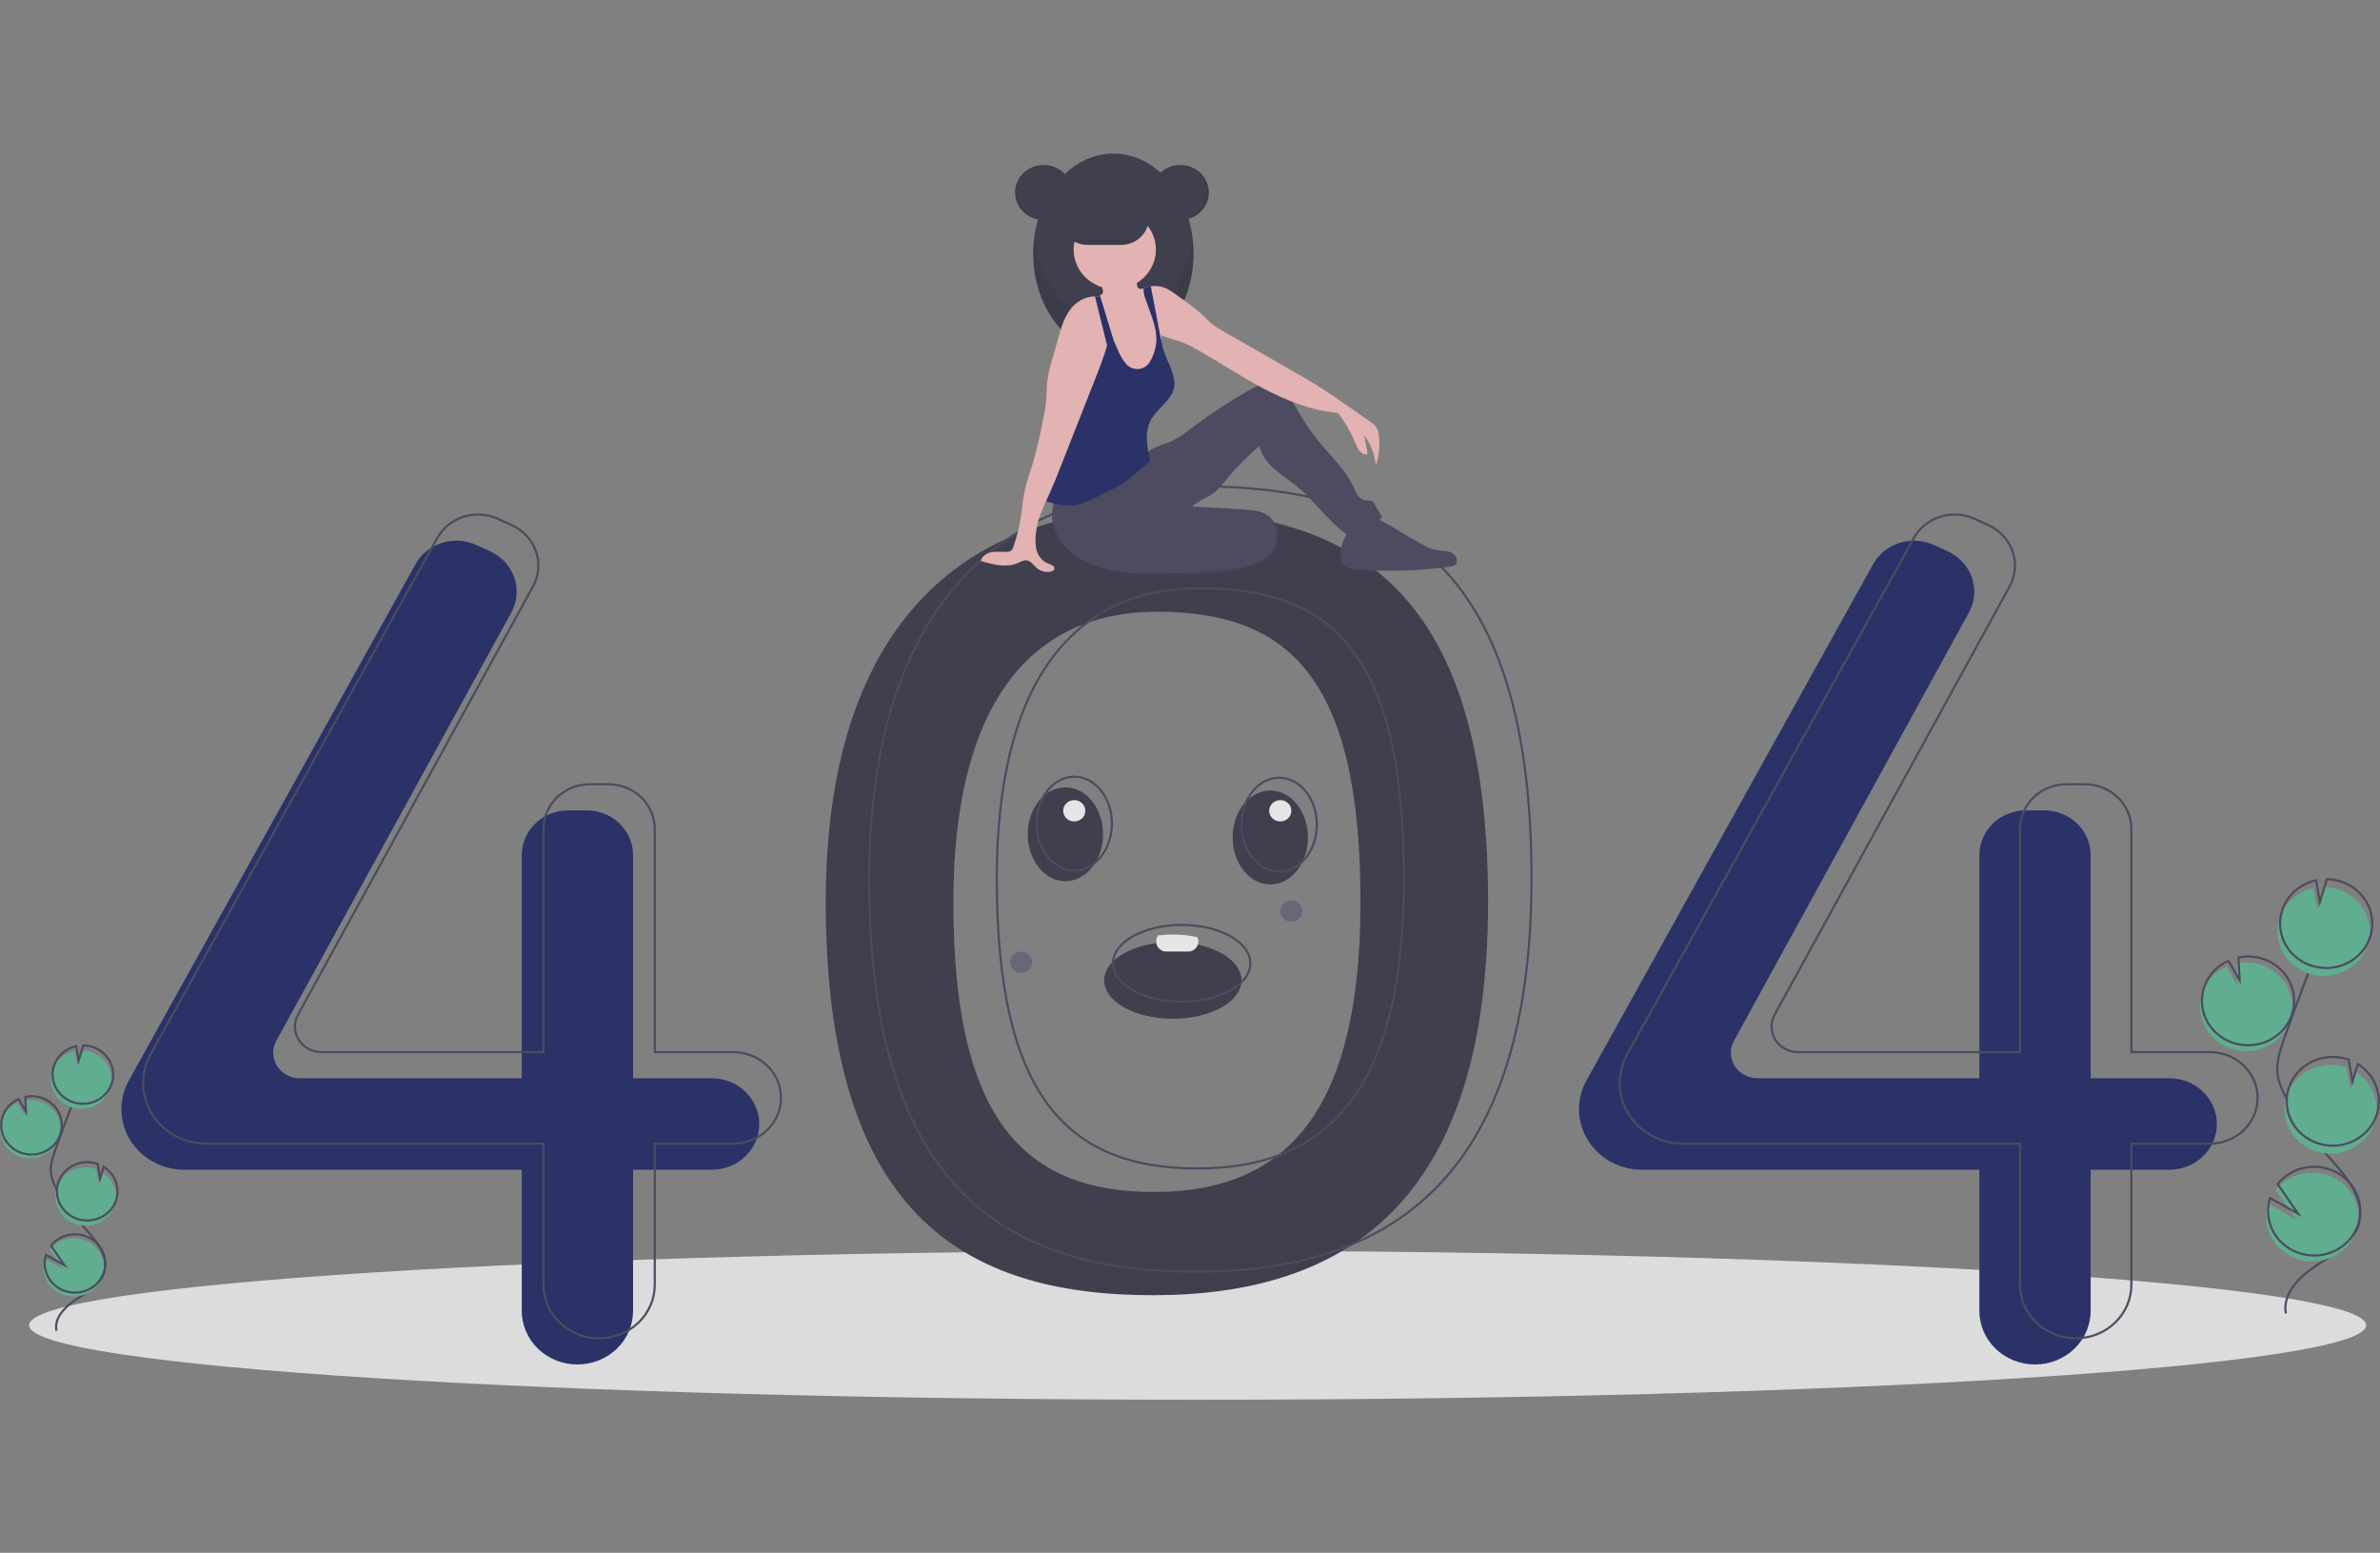 <svg width="1116" height="728" viewBox="0 0 1116 728" fill="none" xmlns="http://www.w3.org/2000/svg">
<rect x="0" y="0" width="1116" height="728" fill="#808080" stroke="none"/>
<g opacity="0.8">
<path d="M561.58 656.231C864.193 656.231 1109.51 640.596 1109.51 621.309C1109.51 602.023 864.193 586.388 561.58 586.388C258.968 586.388 13.652 602.023 13.652 621.309C13.652 640.596 258.968 656.231 561.58 656.231Z" fill="#F2F2F2"/>
<path d="M540.58 239.01C451.307 239.01 387.21 294.149 387.21 422.808C387.21 568.621 451.307 607.218 540.58 607.218C629.852 607.218 697.767 564.945 697.767 422.808C697.767 270.868 629.852 239.01 540.58 239.01ZM541.166 558.818C479.334 558.818 447.031 523.895 447.031 422.902C447.031 333.79 480.657 286.797 542.489 286.797C604.321 286.797 637.947 317.665 637.947 422.902C637.947 521.349 602.998 558.818 541.166 558.818Z" fill="#2F2E41"/>
<path d="M333.754 505.517H296.844V400.877C296.844 395.32 294.55 389.989 290.468 386.059C286.386 382.129 280.849 379.922 275.076 379.922H266.427C263.569 379.922 260.738 380.464 258.097 381.517C255.456 382.57 253.057 384.113 251.035 386.059C249.014 388.005 247.411 390.315 246.317 392.858C245.223 395.4 244.66 398.125 244.66 400.877V505.517H140.548C138.406 505.517 136.301 504.984 134.436 503.97C132.571 502.955 131.01 501.494 129.905 499.728C128.799 497.962 128.187 495.951 128.127 493.89C128.066 491.829 128.56 489.788 129.561 487.965L239.752 287.184C241.125 284.681 241.958 281.936 242.199 279.114C242.441 276.293 242.086 273.453 241.156 270.768C240.226 268.082 238.74 265.605 236.788 263.487C234.837 261.37 232.459 259.654 229.8 258.446L223.295 255.488C218.245 253.192 212.47 252.853 207.167 254.541C201.863 256.23 197.437 259.816 194.804 264.558L60.412 506.591C58.123 510.712 56.926 515.314 56.926 519.987V519.987C56.926 523.719 57.69 527.414 59.173 530.861C60.656 534.309 62.83 537.441 65.571 540.08C68.312 542.719 71.566 544.812 75.147 546.24C78.728 547.668 82.566 548.403 86.442 548.403H244.66V614.57C244.66 617.869 245.335 621.135 246.646 624.183C247.957 627.23 249.879 629.999 252.302 632.332C254.725 634.664 257.601 636.515 260.767 637.777C263.932 639.039 267.325 639.689 270.752 639.689H270.752C274.178 639.689 277.571 639.039 280.737 637.777C283.902 636.515 286.779 634.664 289.201 632.332C291.624 629.999 293.546 627.23 294.857 624.183C296.169 621.135 296.844 617.869 296.844 614.57V548.403H333.754C339.661 548.403 345.327 546.144 349.504 542.122C353.681 538.101 356.027 532.647 356.027 526.96V526.96C356.028 521.273 353.681 515.819 349.504 511.797C345.327 507.776 339.661 505.517 333.754 505.517V505.517Z" fill="#141E61"/>
<path d="M1017.23 505.517H980.322V400.877C980.322 395.32 978.029 389.989 973.947 386.059C969.864 382.129 964.328 379.922 958.555 379.922H949.906C947.047 379.922 944.217 380.464 941.576 381.517C938.935 382.57 936.535 384.113 934.514 386.059C932.493 388.005 930.889 390.315 929.796 392.858C928.702 395.4 928.139 398.125 928.139 400.877V505.517H824.027C821.885 505.517 819.78 504.984 817.915 503.97C816.05 502.955 814.489 501.494 813.384 499.728C812.278 497.962 811.666 495.951 811.605 493.89C811.545 491.829 812.039 489.788 813.04 487.965L923.23 287.184C924.604 284.681 925.437 281.936 925.678 279.114C925.919 276.293 925.564 273.453 924.634 270.768C923.704 268.082 922.219 265.605 920.267 263.487C918.315 261.37 915.938 259.654 913.279 258.446L906.774 255.488C901.723 253.192 895.949 252.853 890.645 254.541C885.342 256.23 880.916 259.816 878.283 264.558L743.891 506.591C741.602 510.712 740.405 515.314 740.405 519.987V519.987C740.405 527.523 743.515 534.751 749.05 540.08C754.586 545.409 762.093 548.403 769.921 548.403H928.139V614.57C928.139 621.232 930.888 627.621 935.781 632.332C940.674 637.043 947.31 639.689 954.23 639.689V639.689C961.15 639.689 967.787 637.043 972.68 632.332C977.573 627.621 980.322 621.232 980.322 614.57V548.403H1017.23C1023.14 548.403 1028.81 546.144 1032.98 542.122C1037.16 538.101 1039.51 532.647 1039.51 526.96V526.96C1039.51 521.273 1037.16 515.819 1032.98 511.797C1028.81 507.776 1023.14 505.517 1017.23 505.517Z" fill="#141E61"/>
<path d="M343.936 493.264H307.026V388.624C307.026 385.872 306.463 383.147 305.369 380.605C304.275 378.062 302.672 375.752 300.65 373.806C298.629 371.86 296.229 370.317 293.588 369.263C290.947 368.21 288.117 367.668 285.258 367.668H276.61C270.836 367.668 265.3 369.876 261.218 373.806C257.135 377.736 254.842 383.066 254.842 388.624V493.264H150.73C148.589 493.264 146.483 492.731 144.618 491.716C142.754 490.702 141.193 489.241 140.087 487.475C138.982 485.709 138.369 483.698 138.309 481.637C138.248 479.576 138.743 477.535 139.743 475.712L249.934 274.931C251.308 272.428 252.14 269.683 252.382 266.861C252.623 264.04 252.268 261.2 251.338 258.514C250.408 255.828 248.922 253.352 246.97 251.234C245.019 249.116 242.642 247.401 239.982 246.192L233.478 243.235C228.427 240.939 222.652 240.6 217.349 242.288C212.046 243.976 207.619 247.563 204.986 252.305L70.594 494.338C68.305 498.459 67.108 503.06 67.108 507.734V507.734C67.108 515.27 70.218 522.498 75.753 527.827C81.289 533.156 88.796 536.15 96.624 536.15H254.842V602.317C254.842 605.616 255.517 608.882 256.828 611.93C258.139 614.977 260.061 617.746 262.484 620.079C264.907 622.411 267.783 624.262 270.949 625.524C274.115 626.786 277.507 627.436 280.934 627.436H280.934C287.854 627.436 294.49 624.789 299.384 620.079C304.277 615.368 307.026 608.979 307.026 602.317V536.15H343.936C346.861 536.15 349.758 535.595 352.46 534.517C355.162 533.44 357.618 531.86 359.686 529.869C361.754 527.878 363.395 525.514 364.514 522.913C365.634 520.311 366.21 517.523 366.21 514.707V514.707C366.21 511.891 365.634 509.102 364.514 506.501C363.395 503.899 361.754 501.535 359.686 499.544C357.618 497.553 355.162 495.973 352.46 494.896C349.758 493.818 346.861 493.264 343.936 493.264V493.264Z" stroke="#3F3D56" stroke-miterlimit="10"/>
<path d="M1036.32 493.264H999.414V388.624C999.414 383.066 997.121 377.736 993.038 373.806C988.956 369.876 983.42 367.668 977.646 367.668H968.998C966.139 367.668 963.309 368.21 960.668 369.263C958.027 370.317 955.627 371.86 953.606 373.806C951.584 375.752 949.981 378.062 948.887 380.605C947.793 383.147 947.23 385.872 947.23 388.624V493.264H843.119C840.977 493.264 838.871 492.731 837.007 491.716C835.142 490.702 833.581 489.241 832.475 487.475C831.37 485.709 830.757 483.698 830.697 481.637C830.637 479.576 831.131 477.535 832.131 475.712L942.322 274.931C943.696 272.428 944.528 269.683 944.77 266.861C945.011 264.04 944.656 261.2 943.726 258.514C942.796 255.828 941.31 253.352 939.359 251.234C937.407 249.116 935.03 247.401 932.371 246.192L925.866 243.235C920.815 240.939 915.04 240.6 909.737 242.288C904.434 243.976 900.007 247.563 897.374 252.305L762.982 494.338C760.694 498.459 759.496 503.06 759.496 507.734C759.496 515.27 762.606 522.498 768.141 527.827C773.677 533.156 781.184 536.15 789.013 536.15H947.23V602.317C947.23 608.979 949.979 615.368 954.872 620.079C959.766 624.789 966.402 627.436 973.322 627.436V627.436C980.242 627.436 986.879 624.789 991.772 620.079C996.665 615.368 999.414 608.979 999.414 602.317V536.15H1036.32C1039.25 536.15 1042.15 535.595 1044.85 534.517C1047.55 533.44 1050.01 531.86 1052.07 529.869C1054.14 527.878 1055.78 525.514 1056.9 522.913C1058.02 520.311 1058.6 517.523 1058.6 514.707V514.707C1058.6 509.02 1056.25 503.565 1052.07 499.544C1047.9 495.523 1042.23 493.264 1036.32 493.264V493.264Z" stroke="#3F3D56" stroke-miterlimit="10"/>
<path d="M560.944 227.982C471.671 227.982 407.575 283.121 407.575 411.78C407.575 557.593 471.671 596.19 560.944 596.19C650.216 596.19 718.131 553.917 718.131 411.78C718.131 259.84 650.216 227.982 560.944 227.982ZM561.531 547.79C499.698 547.79 467.395 512.867 467.395 411.874C467.395 322.762 501.021 275.769 562.853 275.769C624.685 275.769 658.311 306.637 658.311 411.874C658.311 510.321 623.363 547.79 561.531 547.79V547.79Z" stroke="#3F3D56" stroke-miterlimit="10"/>
<path d="M489.386 103.152C496.787 103.152 502.787 97.376 502.787 90.25C502.787 83.125 496.787 77.349 489.386 77.349C481.985 77.349 475.985 83.125 475.985 90.25C475.985 97.376 481.985 103.152 489.386 103.152Z" fill="#2F2E41"/>
<path d="M522.071 165.77C542.83 165.77 559.659 144.779 559.659 118.885C559.659 92.991 542.83 72 522.071 72C501.312 72 484.483 92.991 484.483 118.885C484.483 144.779 501.312 165.77 522.071 165.77Z" fill="#2F2E41"/>
<path opacity="0.1" d="M522.071 151.61C503.242 151.61 487.646 134.339 484.91 111.805C484.625 114.155 484.483 116.519 484.484 118.885C484.484 144.779 501.312 165.77 522.071 165.77C542.83 165.77 559.659 144.779 559.659 118.885C559.66 116.519 559.517 114.155 559.233 111.805C556.496 134.339 540.901 151.61 522.071 151.61Z" fill="black"/>
<path d="M598.558 256.189C597.751 259.382 594.27 261.94 590.415 263.727C582.311 267.483 572.315 268.605 562.619 268.981C560.146 269.126 557.664 269.081 555.198 268.849C550.419 268.404 545.936 266.42 542.473 263.217C542.226 263.062 542.024 262.849 541.885 262.599C541.747 262.348 541.676 262.067 541.681 261.783C541.685 261.499 541.765 261.221 541.911 260.975C542.058 260.728 542.267 260.521 542.519 260.374C547.681 254.915 556.294 251.567 564.972 249.157C571.552 247.33 583.026 242.597 590.203 243.235C597.154 243.854 599.577 252.157 598.558 256.189Z" fill="#3F3D56"/>
<path opacity="0.1" d="M598.558 256.189C597.751 259.382 594.27 261.94 590.415 263.727C582.311 267.483 572.315 268.605 562.619 268.981C560.146 269.126 557.664 269.081 555.198 268.849C550.419 268.404 545.936 266.42 542.473 263.217C542.226 263.062 542.024 262.849 541.885 262.599C541.747 262.348 541.676 262.067 541.681 261.783C541.685 261.499 541.765 261.221 541.911 260.975C542.058 260.728 542.267 260.521 542.519 260.374C547.681 254.915 556.294 251.567 564.972 249.157C571.552 247.33 583.026 242.597 590.203 243.235C597.154 243.854 599.577 252.157 598.558 256.189Z" fill="black"/>
<path d="M495.517 232.321C493.044 236.989 492.596 242.411 494.272 247.396C495.978 252.344 499.169 256.693 503.444 259.893C513.929 267.985 528.36 269.098 541.798 268.986C553.575 268.887 565.336 268.111 577.017 266.662C580.931 266.328 584.777 265.468 588.444 264.108C592.83 262.281 596.684 258.93 598.246 254.582C599.807 250.234 598.699 244.909 594.99 242.008C591.732 239.458 587.239 239.107 583.047 238.865L559.066 237.477C561.435 235.169 564.59 233.863 567.475 232.185C571.303 229.959 573.846 226.22 576.629 222.85C580.918 217.916 585.584 213.297 590.588 209.033C591.369 213.344 594.201 216.883 597.535 219.857C600.868 222.831 604.711 225.226 608.175 228.057C616.567 234.916 622.609 244.224 631.435 250.558C637.506 249.022 643.181 246.294 648.105 242.546L644.675 236.564C644.389 235.949 643.944 235.414 643.382 235.011C642.411 234.436 641.159 234.733 640.032 234.57C637.019 234.135 635.703 230.786 634.521 228.083C631.275 220.661 625.06 214.903 619.752 208.679C615.835 204.084 612.359 199.157 609.369 193.956C607.586 190.854 605.954 187.625 603.534 184.953C601.115 182.281 597.724 180.18 594.042 180.172C590.788 180.166 587.788 181.756 584.99 183.355C576.47 188.227 568.273 193.604 560.445 199.454C556.348 202.516 552.277 205.751 547.472 207.628C545.449 208.419 543.317 208.959 541.375 209.92C537.975 211.605 535.395 214.455 532.618 216.985C522.711 226.008 509.147 231.854 495.517 232.321Z" fill="#3F3D56"/>
<path d="M545.663 168.098C545.552 170.856 544.942 173.575 543.862 176.131C543.315 177.407 542.5 178.56 541.469 179.518C540.439 180.477 539.214 181.221 537.871 181.704C535.964 182.196 533.966 182.258 532.03 181.887C530.342 181.717 528.716 181.183 527.271 180.326C525.023 178.837 523.901 176.182 523.493 173.583C523.084 170.987 523.267 168.334 523.006 165.719C522.751 163.607 522.334 161.516 521.757 159.464C521.581 158.781 521.401 158.101 521.225 157.422C521.051 156.742 520.881 156.062 520.724 155.383C520.581 154.744 520.447 154.102 520.332 153.457C520.237 152.912 520.153 152.365 520.09 151.814C520.033 150.182 519.751 148.564 519.25 147.003C518.781 145.991 518.193 145.033 517.498 144.149C517.201 143.74 516.913 143.331 516.649 142.906C515.883 141.802 515.527 140.482 515.639 139.159C515.67 138.954 515.722 138.753 515.792 138.558C515.818 138.482 515.848 138.407 515.881 138.334C516.175 138.257 516.445 138.112 516.667 137.912C516.89 137.712 517.059 137.463 517.159 137.186C517.271 136.59 517.218 135.977 517.005 135.408C516.761 134.612 516.426 133.845 516.008 133.12C515.734 132.642 514.802 131.78 514.795 131.232C514.782 130.131 517.018 129.243 517.923 128.809C520.687 127.477 523.769 126.875 526.853 127.066C528.83 127.195 530.975 127.78 532.066 129.376C533.047 130.814 532.916 132.676 533.334 134.347C533.378 134.59 533.485 134.818 533.645 135.011C533.858 135.198 534.127 135.317 534.413 135.351C534.897 135.444 535.393 135.463 535.884 135.408H535.887C536.017 135.398 536.145 135.38 536.273 135.354C537.036 135.219 537.758 134.918 538.384 134.476C538.789 134.372 539.198 134.287 539.61 134.221C539.626 134.22 539.643 134.217 539.659 134.212C541.296 139.187 541.509 144.52 542.849 149.586C543.512 152.107 544.464 154.596 544.598 157.189C544.607 157.302 544.611 157.418 544.614 157.535C544.634 158.369 544.565 159.209 544.601 160.039C544.613 160.414 544.657 160.786 544.732 161.153C544.878 161.744 545.06 162.326 545.277 162.897L545.287 162.925C545.349 163.107 545.408 163.293 545.457 163.479C545.493 163.614 545.526 163.746 545.552 163.881L545.555 163.891C545.797 165.281 545.834 166.698 545.663 168.098V168.098Z" fill="#FBBEBE"/>
<path d="M522.725 135.562C533.375 135.562 542.009 127.25 542.009 116.997C542.009 106.744 533.375 98.432 522.725 98.432C512.075 98.432 503.441 106.744 503.441 116.997C503.441 127.25 512.075 135.562 522.725 135.562Z" fill="#FBBEBE"/>
<path d="M645.156 218.148C644.597 213.083 642.727 208.234 639.717 204.045C640.217 206.909 640.718 209.771 641.221 212.632C640.596 212.806 639.933 212.801 639.311 212.617C638.69 212.433 638.138 212.079 637.723 211.597C636.911 210.621 636.29 209.511 635.89 208.321C633.699 203.085 630.834 198.135 627.362 193.586C615.086 192.601 602.95 187.702 592.154 181.99C581.355 176.282 571.249 169.438 560.593 163.488C558.746 162.413 556.822 161.467 554.834 160.656C551.5 159.369 547.758 158.702 544.597 157.189C544.385 157.088 544.172 156.981 543.963 156.871C543.249 156.497 542.573 156.06 541.943 155.565C541.603 155.299 541.28 155.013 540.976 154.709C539.399 152.943 538.149 150.929 537.279 148.756C535.583 145.143 534.978 140.785 533.285 137.173C534.063 136.473 534.938 135.879 535.884 135.408H535.887C536.024 135.338 536.161 135.272 536.302 135.209C536.972 134.906 537.669 134.66 538.384 134.476C538.789 134.372 539.198 134.287 539.61 134.221C539.626 134.22 539.643 134.217 539.659 134.212C541.568 133.912 543.525 134.061 545.362 134.646C548.049 135.521 550.314 137.267 552.573 138.919C556.242 141.408 559.761 144.095 563.113 146.968C564.976 148.686 566.676 150.574 568.68 152.135C570.345 153.372 572.1 154.492 573.932 155.486C584.774 161.704 595.616 167.921 606.46 174.136C610.131 176.241 613.804 178.347 617.393 180.574C622.845 183.96 628.101 187.629 633.353 191.295C636.449 193.453 639.543 195.613 642.636 197.774C643.651 198.397 644.542 199.19 645.267 200.115C645.908 201.165 646.306 202.336 646.434 203.548C647.21 208.444 646.772 213.447 645.156 218.148V218.148Z" fill="#FBBEBE"/>
<path d="M550.445 182.06C549.144 187.676 543.248 191.072 540.165 196.005C536.335 202.129 537.897 209.246 539.335 216.26C536.707 218.441 534.078 220.622 531.448 222.802C529.997 224.001 528.546 225.206 526.984 226.267C524.706 227.736 522.325 229.052 519.858 230.206C517.531 231.358 515.204 232.511 512.877 233.664C510.714 234.835 508.421 235.77 506.042 236.452C501.457 237.585 496.587 236.792 492.05 235.48C491.515 235.345 491.001 235.143 490.52 234.879C490.237 234.716 489.991 234.501 489.795 234.246C489.348 233.474 489.185 232.579 489.334 231.707C489.795 224.357 491.661 217.16 493.521 210.017C494.515 205.732 495.851 201.527 497.518 197.44C499.153 193.938 501.033 190.547 503.143 187.289C505.473 183.191 508.233 179.333 511.38 175.776C512.912 174.407 514.202 172.806 515.198 171.037C516.358 168.488 515.91 165.565 516.145 162.79C516.325 160.704 516.9 158.669 517.842 156.783V156.78C518.345 155.764 518.952 154.798 519.652 153.897C519.97 154.608 520.287 155.318 520.604 156.028C520.813 156.493 521.02 156.958 521.225 157.422C521.493 158.019 521.758 158.615 522.022 159.209C522.784 160.914 523.544 162.619 524.304 164.322C525.124 166.468 526.294 168.474 527.768 170.266C528.442 171.184 529.352 171.918 530.408 172.396C531.465 172.874 532.632 173.08 533.796 172.994C534.96 172.908 536.081 172.533 537.05 171.906C538.018 171.278 538.801 170.419 539.322 169.413C540.421 167.536 541.217 165.508 541.682 163.4C542.328 160.833 542.417 158.166 541.944 155.565C541.156 150.556 538.943 145.439 537.335 140.785C536.68 139.234 536.301 137.587 536.214 135.914C536.217 135.726 536.237 135.539 536.273 135.354C536.282 135.307 536.292 135.257 536.302 135.209C536.972 134.906 537.669 134.66 538.384 134.476C538.789 134.372 539.198 134.288 539.61 134.221C541.025 141.597 542.443 148.973 543.862 156.349C543.895 156.522 543.931 156.695 543.963 156.871C544.166 157.928 544.372 158.985 544.601 160.04C544.807 160.996 545.029 161.95 545.277 162.897L545.287 162.925C545.372 163.246 545.46 163.564 545.552 163.882L545.555 163.891C545.807 164.759 546.088 165.622 546.405 166.471C548.327 171.591 551.677 176.745 550.445 182.06Z" fill="#141E61"/>
<path d="M628.707 260.993C628.646 262.075 628.864 263.154 629.341 264.136C630.548 266.259 633.443 266.742 635.949 266.941C650.587 268.099 665.314 267.667 679.852 265.653C680.64 265.601 681.406 265.372 682.086 264.985C684.153 263.59 682.879 260.19 680.622 259.102C678.365 258.013 675.687 258.276 673.211 257.804C670.75 257.208 668.408 256.23 666.274 254.908C661.252 252.13 656.303 249.234 651.428 246.22C648.525 244.425 645.099 242.51 641.83 243.574C632.975 246.458 628.649 251.796 628.707 260.993Z" fill="#3F3D56"/>
<path d="M520.8 154.989V154.992C520.777 155.124 520.754 155.253 520.724 155.383C520.689 155.597 520.646 155.814 520.604 156.028C520.198 158.026 519.701 160.014 519.129 161.99C517.561 167.45 515.459 172.821 513.374 178.114C507.778 192.305 502.181 206.497 496.583 220.691C495.171 224.265 493.763 227.843 492.158 231.345C491.622 232.513 491.069 233.689 490.52 234.879C488.553 239.136 486.664 243.532 486.036 248.063C485.451 251.045 485.383 254.1 485.837 257.103C486.464 260.074 488.337 262.975 491.269 264.073C492.7 264.611 494.75 265.332 494.358 266.764C494.145 267.55 493.217 267.934 492.383 268.066C491.283 268.235 490.157 268.169 489.086 267.872C488.015 267.575 487.025 267.055 486.186 266.348C484.621 265.011 483.418 262.931 481.336 262.708C479.894 262.557 478.567 263.387 477.247 263.969C471.861 266.339 465.585 264.681 459.927 262.997C460.372 260.791 462.673 259.338 464.957 258.897C467.242 258.453 469.605 258.768 471.936 258.708C472.682 258.747 473.422 258.563 474.057 258.183C474.626 257.68 475.024 257.025 475.201 256.301C476.702 252.019 477.818 247.621 478.538 243.155C479.29 238.488 479.604 233.749 480.676 229.139C481.509 225.543 482.797 222.06 483.902 218.529C486.038 211.26 487.792 203.892 489.157 196.452C489.848 193.362 490.342 190.233 490.638 187.085C490.824 184.473 490.736 181.849 490.997 179.246C491.436 175.861 492.17 172.517 493.191 169.25C494.191 165.685 495.19 162.122 496.188 158.561C497.669 153.29 499.257 147.815 503.009 143.718C504.312 142.276 505.909 141.106 507.701 140.283C509.493 139.459 511.442 138.998 513.426 138.929C514.17 138.928 514.912 139.005 515.639 139.158C515.76 139.187 515.881 139.215 516.001 139.247C516.793 139.446 517.553 139.749 518.26 140.147C519.417 139.439 520.005 139.687 520.773 140.779C521.447 141.935 521.764 143.251 521.689 144.574C521.753 148.065 521.456 151.555 520.8 154.989Z" fill="#FBBEBE"/>
<path d="M522.071 159.162L522.022 159.209L521.757 159.464L519.13 161.99L517.842 156.783L513.426 138.929C514.17 138.928 514.912 139.005 515.639 139.158C515.67 138.954 515.722 138.753 515.792 138.557L516.002 139.247L517.499 144.149L520.332 153.457L520.8 154.989V154.992L522.071 159.162Z" fill="#141E61"/>
<path d="M538.747 102.203C538.744 103.856 538.404 105.493 537.744 107.019C537.085 108.545 536.119 109.932 534.903 111.099C534.462 111.523 533.99 111.917 533.49 112.275C531.235 113.912 528.487 114.798 525.663 114.799H509.982C506.517 114.794 503.196 113.465 500.748 111.105C498.299 108.744 496.924 105.545 496.924 102.209C496.924 98.873 498.299 95.674 500.748 93.313C503.196 90.953 506.517 89.624 509.982 89.619H525.663C529.128 89.627 532.449 90.956 534.9 93.313C537.351 95.671 538.734 98.867 538.747 102.203V102.203Z" fill="#2F2E41"/>
<path d="M553.449 103.152C560.85 103.152 566.85 97.376 566.85 90.25C566.85 83.125 560.85 77.349 553.449 77.349C546.048 77.349 540.048 83.125 540.048 90.25C540.048 97.376 546.048 103.152 553.449 103.152Z" fill="#2F2E41"/>
<path opacity="0.1" d="M553.122 77.349C552.957 77.349 552.794 77.356 552.631 77.361C556.098 77.483 559.381 78.894 561.788 81.297C564.196 83.701 565.542 86.911 565.542 90.25C565.542 93.59 564.196 96.799 561.788 99.203C559.381 101.607 556.098 103.018 552.631 103.14C552.794 103.145 552.957 103.152 553.122 103.152C556.676 103.152 560.084 101.792 562.597 99.373C565.111 96.954 566.523 93.672 566.523 90.25C566.523 86.829 565.111 83.547 562.597 81.128C560.084 78.709 556.676 77.349 553.122 77.349V77.349Z" fill="black"/>
<path opacity="0.1" d="M489.386 77.349C489.551 77.349 489.714 77.356 489.877 77.361C486.41 77.483 483.127 78.894 480.72 81.297C478.312 83.701 476.966 86.911 476.966 90.25C476.966 93.59 478.312 96.799 480.72 99.203C483.127 101.607 486.41 103.018 489.877 103.14C489.713 103.145 489.551 103.152 489.386 103.152C485.834 103.149 482.429 101.788 479.918 99.369C477.408 96.95 475.997 93.67 475.997 90.25C475.997 86.831 477.408 83.551 479.918 81.132C482.429 78.713 485.834 77.352 489.386 77.349Z" fill="black"/>
<path opacity="0.1" d="M533.49 112.275C531.235 113.912 528.487 114.798 525.663 114.799H509.982C507.158 114.798 504.41 113.912 502.155 112.275H533.49Z" fill="black"/>
<path d="M634.75 205.756C634.75 205.756 638.129 215.128 641.221 212.632L638.756 200.382L634.75 205.756Z" fill="#FBBEBE"/>
<path d="M1045.86 491.55C1049 492.651 1052.37 493.033 1055.7 492.667C1059.02 492.301 1062.22 491.196 1065.02 489.439C1067.83 487.683 1070.18 485.322 1071.87 482.544C1073.57 479.766 1074.58 476.647 1074.81 473.431C1075.04 470.216 1074.49 466.992 1073.21 464.015C1071.93 461.038 1069.94 458.388 1067.42 456.275C1064.89 454.161 1061.89 452.642 1058.64 451.837C1055.4 451.032 1052.01 450.962 1048.74 451.634L1049.28 462.347L1044.01 453.166C1038.85 455.503 1034.85 459.72 1032.91 464.889C1032.23 466.699 1031.81 468.595 1031.67 470.519C1031.34 475.032 1032.54 479.527 1035.1 483.322C1037.66 487.117 1041.44 490.006 1045.86 491.55V491.55Z" fill="#57B894"/>
<path d="M1071.9 615.793C1070.05 606.683 1078.1 598.606 1086.05 593.357C1094.01 588.107 1103.3 582.949 1106.01 574.04C1109.92 561.236 1098.3 549.51 1089.25 539.398C1082.55 531.894 1076.78 523.651 1072.09 514.841C1070.21 511.308 1068.48 507.615 1067.99 503.674C1067.27 497.999 1069.17 492.351 1071.07 486.938C1077.43 468.903 1084.23 451.02 1091.46 433.288" stroke="#3F3D56" stroke-miterlimit="10"/>
<path d="M1046.75 488.792C1049.89 489.893 1053.26 490.276 1056.59 489.909C1059.91 489.543 1063.11 488.438 1065.91 486.682C1068.72 484.925 1071.07 482.564 1072.76 479.786C1074.46 477.008 1075.47 473.889 1075.7 470.673C1075.93 467.458 1075.38 464.234 1074.1 461.257C1072.82 458.28 1070.83 455.63 1068.31 453.517C1065.78 451.403 1062.78 449.884 1059.53 449.079C1056.29 448.274 1052.9 448.204 1049.63 448.876L1050.17 459.589L1044.9 450.408C1039.74 452.745 1035.74 456.962 1033.8 462.131C1033.12 463.941 1032.7 465.837 1032.56 467.761C1032.23 472.274 1033.43 476.769 1035.99 480.564C1038.55 484.359 1042.33 487.248 1046.75 488.792V488.792Z" stroke="#3F3D56" stroke-miterlimit="10"/>
<path d="M1069.26 429.588C1070.5 426.308 1072.57 423.38 1075.29 421.073C1078.01 418.767 1081.29 417.157 1084.82 416.391L1086.6 426.574L1089.9 415.879C1094.48 415.944 1098.93 417.41 1102.59 420.064C1106.25 422.718 1108.94 426.423 1110.27 430.645C1111.6 434.866 1111.5 439.386 1109.99 443.551C1108.48 447.715 1105.63 451.31 1101.86 453.815C1098.09 456.32 1093.58 457.607 1089 457.489C1084.42 457.371 1080 455.854 1076.37 453.158C1072.74 450.462 1070.1 446.726 1068.82 442.49C1067.55 438.253 1067.7 433.735 1069.26 429.588H1069.26Z" fill="#57B894"/>
<path d="M1070.45 425.911C1071.68 422.631 1073.76 419.703 1076.48 417.396C1079.2 415.09 1082.47 413.479 1086.01 412.713L1087.79 422.897L1091.09 412.201C1095.67 412.267 1100.11 413.732 1103.77 416.387C1107.43 419.041 1110.12 422.746 1111.45 426.968C1112.78 431.189 1112.69 435.709 1111.18 439.873C1109.66 444.038 1106.82 447.633 1103.04 450.138C1099.27 452.643 1094.77 453.93 1090.19 453.812C1085.61 453.694 1081.19 452.177 1077.56 449.481C1073.93 446.785 1071.29 443.049 1070.01 438.813C1068.73 434.576 1068.89 430.058 1070.45 425.911H1070.45Z" stroke="#3F3D56" stroke-miterlimit="10"/>
<path d="M1085.46 539.604C1090.45 541.347 1095.93 541.261 1100.86 539.363C1105.79 537.464 1109.82 533.886 1112.18 529.311C1114.55 524.736 1115.08 519.482 1113.68 514.553C1112.28 509.623 1109.05 505.362 1104.59 502.582L1102.06 510.801L1100.26 500.497C1100.24 500.489 1100.22 500.482 1100.2 500.477C1097.53 499.543 1094.7 499.125 1091.86 499.246C1089.03 499.367 1086.24 500.025 1083.67 501.182C1081.1 502.339 1078.78 503.973 1076.87 505.991C1074.95 508.008 1073.47 510.369 1072.5 512.94C1071.53 515.51 1071.1 518.238 1071.22 520.97C1071.35 523.701 1072.04 526.381 1073.24 528.857C1074.44 531.334 1076.14 533.557 1078.24 535.401C1080.34 537.245 1082.79 538.674 1085.46 539.604H1085.46Z" fill="#57B894"/>
<path d="M1086.49 535.88C1091.48 537.622 1096.96 537.536 1101.89 535.638C1106.82 533.74 1110.85 530.162 1113.21 525.586C1115.58 521.011 1116.11 515.758 1114.71 510.828C1113.31 505.899 1110.07 501.638 1105.62 498.857L1103.08 507.076L1101.29 496.772C1101.27 496.764 1101.25 496.758 1101.23 496.752C1098.56 495.818 1095.73 495.4 1092.89 495.521C1090.05 495.642 1087.27 496.3 1084.7 497.457C1082.12 498.615 1079.81 500.249 1077.9 502.266C1075.98 504.284 1074.49 506.645 1073.53 509.215C1072.56 511.785 1072.12 514.514 1072.25 517.245C1072.38 519.976 1073.06 522.656 1074.27 525.133C1075.47 527.609 1077.17 529.833 1079.27 531.677C1081.36 533.521 1083.82 534.949 1086.49 535.88H1086.49Z" stroke="#3F3D56" stroke-miterlimit="10"/>
<path d="M1062.95 574.167C1063.81 578.867 1066.32 583.14 1070.06 586.27C1073.81 589.4 1078.55 591.195 1083.51 591.356C1088.46 591.517 1093.32 590.032 1097.27 587.152C1101.23 584.272 1104.03 580.171 1105.22 575.537C1106.4 570.903 1105.89 566.018 1103.78 561.701C1101.67 557.384 1098.08 553.897 1093.61 551.826C1089.15 549.755 1084.08 549.225 1079.25 550.326C1074.43 551.426 1070.14 554.089 1067.12 557.87L1076.75 571.826L1063.59 564.418C1062.57 567.572 1062.35 570.915 1062.95 574.167V574.167Z" fill="#57B894"/>
<path d="M1063.84 571.409C1064.7 576.109 1067.21 580.382 1070.95 583.512C1074.7 586.642 1079.44 588.437 1084.4 588.598C1089.35 588.759 1094.21 587.274 1098.16 584.394C1102.12 581.514 1104.92 577.413 1106.11 572.779C1107.29 568.145 1106.78 563.26 1104.67 558.943C1102.56 554.626 1098.97 551.139 1094.5 549.068C1090.04 546.997 1084.97 546.467 1080.14 547.568C1075.32 548.668 1071.04 551.332 1068.01 555.112L1077.64 569.068L1064.48 561.661C1063.46 564.814 1063.24 568.157 1063.84 571.409V571.409Z" stroke="#3F3D56" stroke-miterlimit="10"/>
<path d="M9.356 542.249C11.423 542.972 13.637 543.224 15.822 542.983C18.008 542.743 20.105 542.017 21.95 540.862C23.794 539.708 25.335 538.157 26.45 536.332C27.566 534.507 28.226 532.457 28.378 530.345C28.53 528.232 28.171 526.114 27.328 524.158C26.485 522.202 25.182 520.461 23.521 519.073C21.86 517.684 19.887 516.686 17.757 516.157C15.627 515.628 13.398 515.582 11.247 516.024L11.603 523.062L8.144 517.03C4.749 518.566 2.127 521.336 0.853 524.732C0.4 525.922 0.125 527.167 0.036 528.431C-0.183 531.397 0.609 534.35 2.291 536.843C3.973 539.337 6.453 541.234 9.356 542.249V542.249Z" fill="#57B894"/>
<path d="M26.47 623.879C25.249 617.893 30.54 612.587 35.766 609.138C40.992 605.688 47.098 602.3 48.881 596.446C51.444 588.034 43.81 580.33 37.869 573.686C33.461 568.755 29.676 563.34 26.592 557.551C25.252 555.278 24.339 552.794 23.895 550.215C23.427 546.486 24.671 542.775 25.925 539.218C30.101 527.37 34.566 515.62 39.32 503.969" stroke="#3F3D56" stroke-miterlimit="10"/>
<path d="M9.935 540.437C12.003 541.16 14.216 541.412 16.402 541.171C18.587 540.931 20.685 540.205 22.529 539.05C24.374 537.896 25.914 536.345 27.03 534.52C28.146 532.695 28.806 530.645 28.958 528.533C29.11 526.42 28.751 524.302 27.908 522.346C27.065 520.39 25.762 518.649 24.101 517.261C22.44 515.872 20.467 514.874 18.337 514.345C16.207 513.816 13.978 513.77 11.827 514.212L12.182 521.25L8.724 515.218C5.329 516.754 2.706 519.524 1.432 522.92C0.98 524.11 0.705 525.355 0.615 526.619C0.397 529.585 1.189 532.538 2.871 535.031C4.552 537.525 7.033 539.422 9.935 540.437V540.437Z" stroke="#3F3D56" stroke-miterlimit="10"/>
<path d="M24.734 501.539C25.545 499.384 26.907 497.46 28.694 495.945C30.48 494.429 32.634 493.371 34.957 492.868L36.127 499.559L38.295 492.531C41.305 492.574 44.224 493.537 46.629 495.281C49.033 497.025 50.8 499.459 51.675 502.233C52.549 505.007 52.484 507.976 51.491 510.712C50.498 513.449 48.628 515.81 46.149 517.456C43.671 519.102 40.714 519.948 37.704 519.87C34.694 519.793 31.788 518.796 29.405 517.025C27.022 515.254 25.285 512.799 24.446 510.016C23.606 507.232 23.707 504.264 24.734 501.539V501.539Z" fill="#57B894"/>
<path d="M25.514 499.123C26.325 496.968 27.687 495.044 29.473 493.529C31.26 492.013 33.414 490.955 35.737 490.452L36.907 497.143L39.075 490.115C42.085 490.158 45.004 491.121 47.408 492.865C49.813 494.609 51.58 497.043 52.455 499.817C53.328 502.591 53.264 505.56 52.271 508.296C51.278 511.033 49.407 513.394 46.929 515.04C44.451 516.686 41.494 517.532 38.484 517.454C35.474 517.377 32.568 516.38 30.185 514.609C27.802 512.838 26.065 510.383 25.226 507.599C24.386 504.816 24.487 501.848 25.514 499.123V499.123Z" stroke="#3F3D56" stroke-miterlimit="10"/>
<path d="M35.376 573.822C38.654 574.967 42.256 574.91 45.494 573.663C48.732 572.416 51.38 570.065 52.934 567.059C54.488 564.052 54.838 560.601 53.918 557.362C52.998 554.124 50.872 551.324 47.946 549.497L46.28 554.897L45.099 548.127C45.087 548.122 45.075 548.118 45.062 548.114C43.309 547.5 41.447 547.225 39.582 547.304C37.718 547.384 35.888 547.816 34.198 548.576C32.507 549.336 30.988 550.41 29.729 551.736C28.47 553.061 27.494 554.613 26.857 556.302C26.221 557.99 25.936 559.783 26.02 561.578C26.104 563.373 26.554 565.134 27.345 566.761C28.137 568.388 29.253 569.849 30.631 571.061C32.009 572.272 33.621 573.21 35.376 573.822V573.822Z" fill="#57B894"/>
<path d="M36.052 571.374C39.33 572.519 42.932 572.463 46.17 571.216C49.408 569.968 52.056 567.618 53.61 564.611C55.163 561.605 55.514 558.154 54.594 554.915C53.674 551.676 51.548 548.877 48.622 547.05L46.956 552.45L45.775 545.68C45.763 545.675 45.751 545.671 45.738 545.667C43.985 545.055 42.123 544.781 40.26 544.861C38.397 544.941 36.568 545.374 34.879 546.135C31.467 547.671 28.828 550.449 27.544 553.858C26.259 557.267 26.434 561.028 28.029 564.313C29.625 567.598 32.511 570.138 36.052 571.374V571.374Z" stroke="#3F3D56" stroke-miterlimit="10"/>
<path d="M20.589 596.53C21.153 599.618 22.802 602.426 25.261 604.482C27.72 606.538 30.838 607.718 34.093 607.823C37.348 607.929 40.542 606.954 43.139 605.061C45.735 603.169 47.577 600.475 48.356 597.43C49.134 594.385 48.801 591.176 47.413 588.339C46.025 585.503 43.666 583.212 40.732 581.852C37.798 580.491 34.467 580.143 31.298 580.866C28.128 581.589 25.314 583.339 23.326 585.822L29.654 594.992L21.008 590.125C20.337 592.197 20.194 594.393 20.589 596.53V596.53Z" fill="#57B894"/>
<path d="M21.174 594.718C21.738 597.806 23.387 600.613 25.846 602.67C28.305 604.726 31.423 605.906 34.678 606.011C37.933 606.117 41.127 605.142 43.724 603.249C46.32 601.357 48.162 598.663 48.941 595.618C49.719 592.573 49.386 589.364 47.998 586.527C46.61 583.691 44.251 581.4 41.317 580.039C38.383 578.679 35.052 578.331 31.883 579.054C28.713 579.777 25.899 581.527 23.911 584.01L30.239 593.18L21.592 588.313C20.922 590.385 20.778 592.581 21.174 594.718V594.718Z" stroke="#3F3D56" stroke-miterlimit="10"/>
<path d="M499.571 413.115C509.323 413.115 517.229 403.266 517.229 391.115C517.229 378.965 509.323 369.115 499.571 369.115C489.818 369.115 481.913 378.965 481.913 391.115C481.913 403.266 489.818 413.115 499.571 413.115Z" fill="#2F2E41"/>
<path d="M595.653 414.615C605.406 414.615 613.312 404.766 613.312 392.615C613.312 380.465 605.406 370.615 595.653 370.615C585.901 370.615 577.995 380.465 577.995 392.615C577.995 404.766 585.901 414.615 595.653 414.615Z" fill="#2F2E41"/>
<path d="M582.15 459.616C582.15 469.556 567.732 477.616 549.949 477.616C532.166 477.616 517.749 469.556 517.749 459.616C517.749 451.006 528.562 443.805 543.011 442.045C545.311 441.753 547.629 441.61 549.949 441.615C553.837 441.603 557.715 442.006 561.51 442.816C573.58 445.406 582.15 451.956 582.15 459.616Z" fill="#2F2E41"/>
<path d="M503.726 408.115C513.478 408.115 521.384 398.266 521.384 386.115C521.384 373.965 513.478 364.115 503.726 364.115C493.973 364.115 486.067 373.965 486.067 386.115C486.067 398.266 493.973 408.115 503.726 408.115Z" stroke="#3F3D56" stroke-miterlimit="10"/>
<path d="M599.808 408.615C609.561 408.615 617.466 398.766 617.466 386.615C617.466 374.465 609.561 364.615 599.808 364.615C590.056 364.615 582.15 374.465 582.15 386.615C582.15 398.766 590.056 408.615 599.808 408.615Z" stroke="#3F3D56" stroke-miterlimit="10"/>
<path d="M554.104 469.615C571.888 469.615 586.305 461.557 586.305 451.615C586.305 441.674 571.888 433.615 554.104 433.615C536.32 433.615 521.904 441.674 521.904 451.615C521.904 461.557 536.32 469.615 554.104 469.615Z" stroke="#3F3D56" stroke-miterlimit="10"/>
<path d="M561.894 441.315C561.903 442.573 561.412 443.786 560.523 444.707C560.103 445.149 559.593 445.502 559.025 445.744C558.456 445.986 557.842 446.113 557.22 446.115H546.833C545.553 446.073 544.343 445.544 543.467 444.644C542.591 443.745 542.121 442.548 542.159 441.315C542.153 440.341 542.45 439.386 543.01 438.574C545.309 438.263 547.628 438.109 549.949 438.115C553.842 438.103 557.722 438.533 561.51 439.396C561.766 440.005 561.897 440.658 561.894 441.315V441.315Z" fill="white"/>
<path d="M503.726 385.115C506.594 385.115 508.919 382.877 508.919 380.115C508.919 377.354 506.594 375.115 503.726 375.115C500.857 375.115 498.532 377.354 498.532 380.115C498.532 382.877 500.857 385.115 503.726 385.115Z" fill="white"/>
<path d="M600.327 385.115C603.196 385.115 605.521 382.877 605.521 380.115C605.521 377.354 603.196 375.115 600.327 375.115C597.459 375.115 595.134 377.354 595.134 380.115C595.134 382.877 597.459 385.115 600.327 385.115Z" fill="white"/>
<path opacity="0.3" d="M605.521 432.115C608.389 432.115 610.715 429.877 610.715 427.115C610.715 424.354 608.389 422.115 605.521 422.115C602.652 422.115 600.327 424.354 600.327 427.115C600.327 429.877 602.652 432.115 605.521 432.115Z" fill="#141E61"/>
<path opacity="0.3" d="M478.796 456.115C481.665 456.115 483.99 453.877 483.99 451.115C483.99 448.354 481.665 446.115 478.796 446.115C475.928 446.115 473.603 448.354 473.603 451.115C473.603 453.877 475.928 456.115 478.796 456.115Z" fill="#141E61"/>
</g>
</svg>
